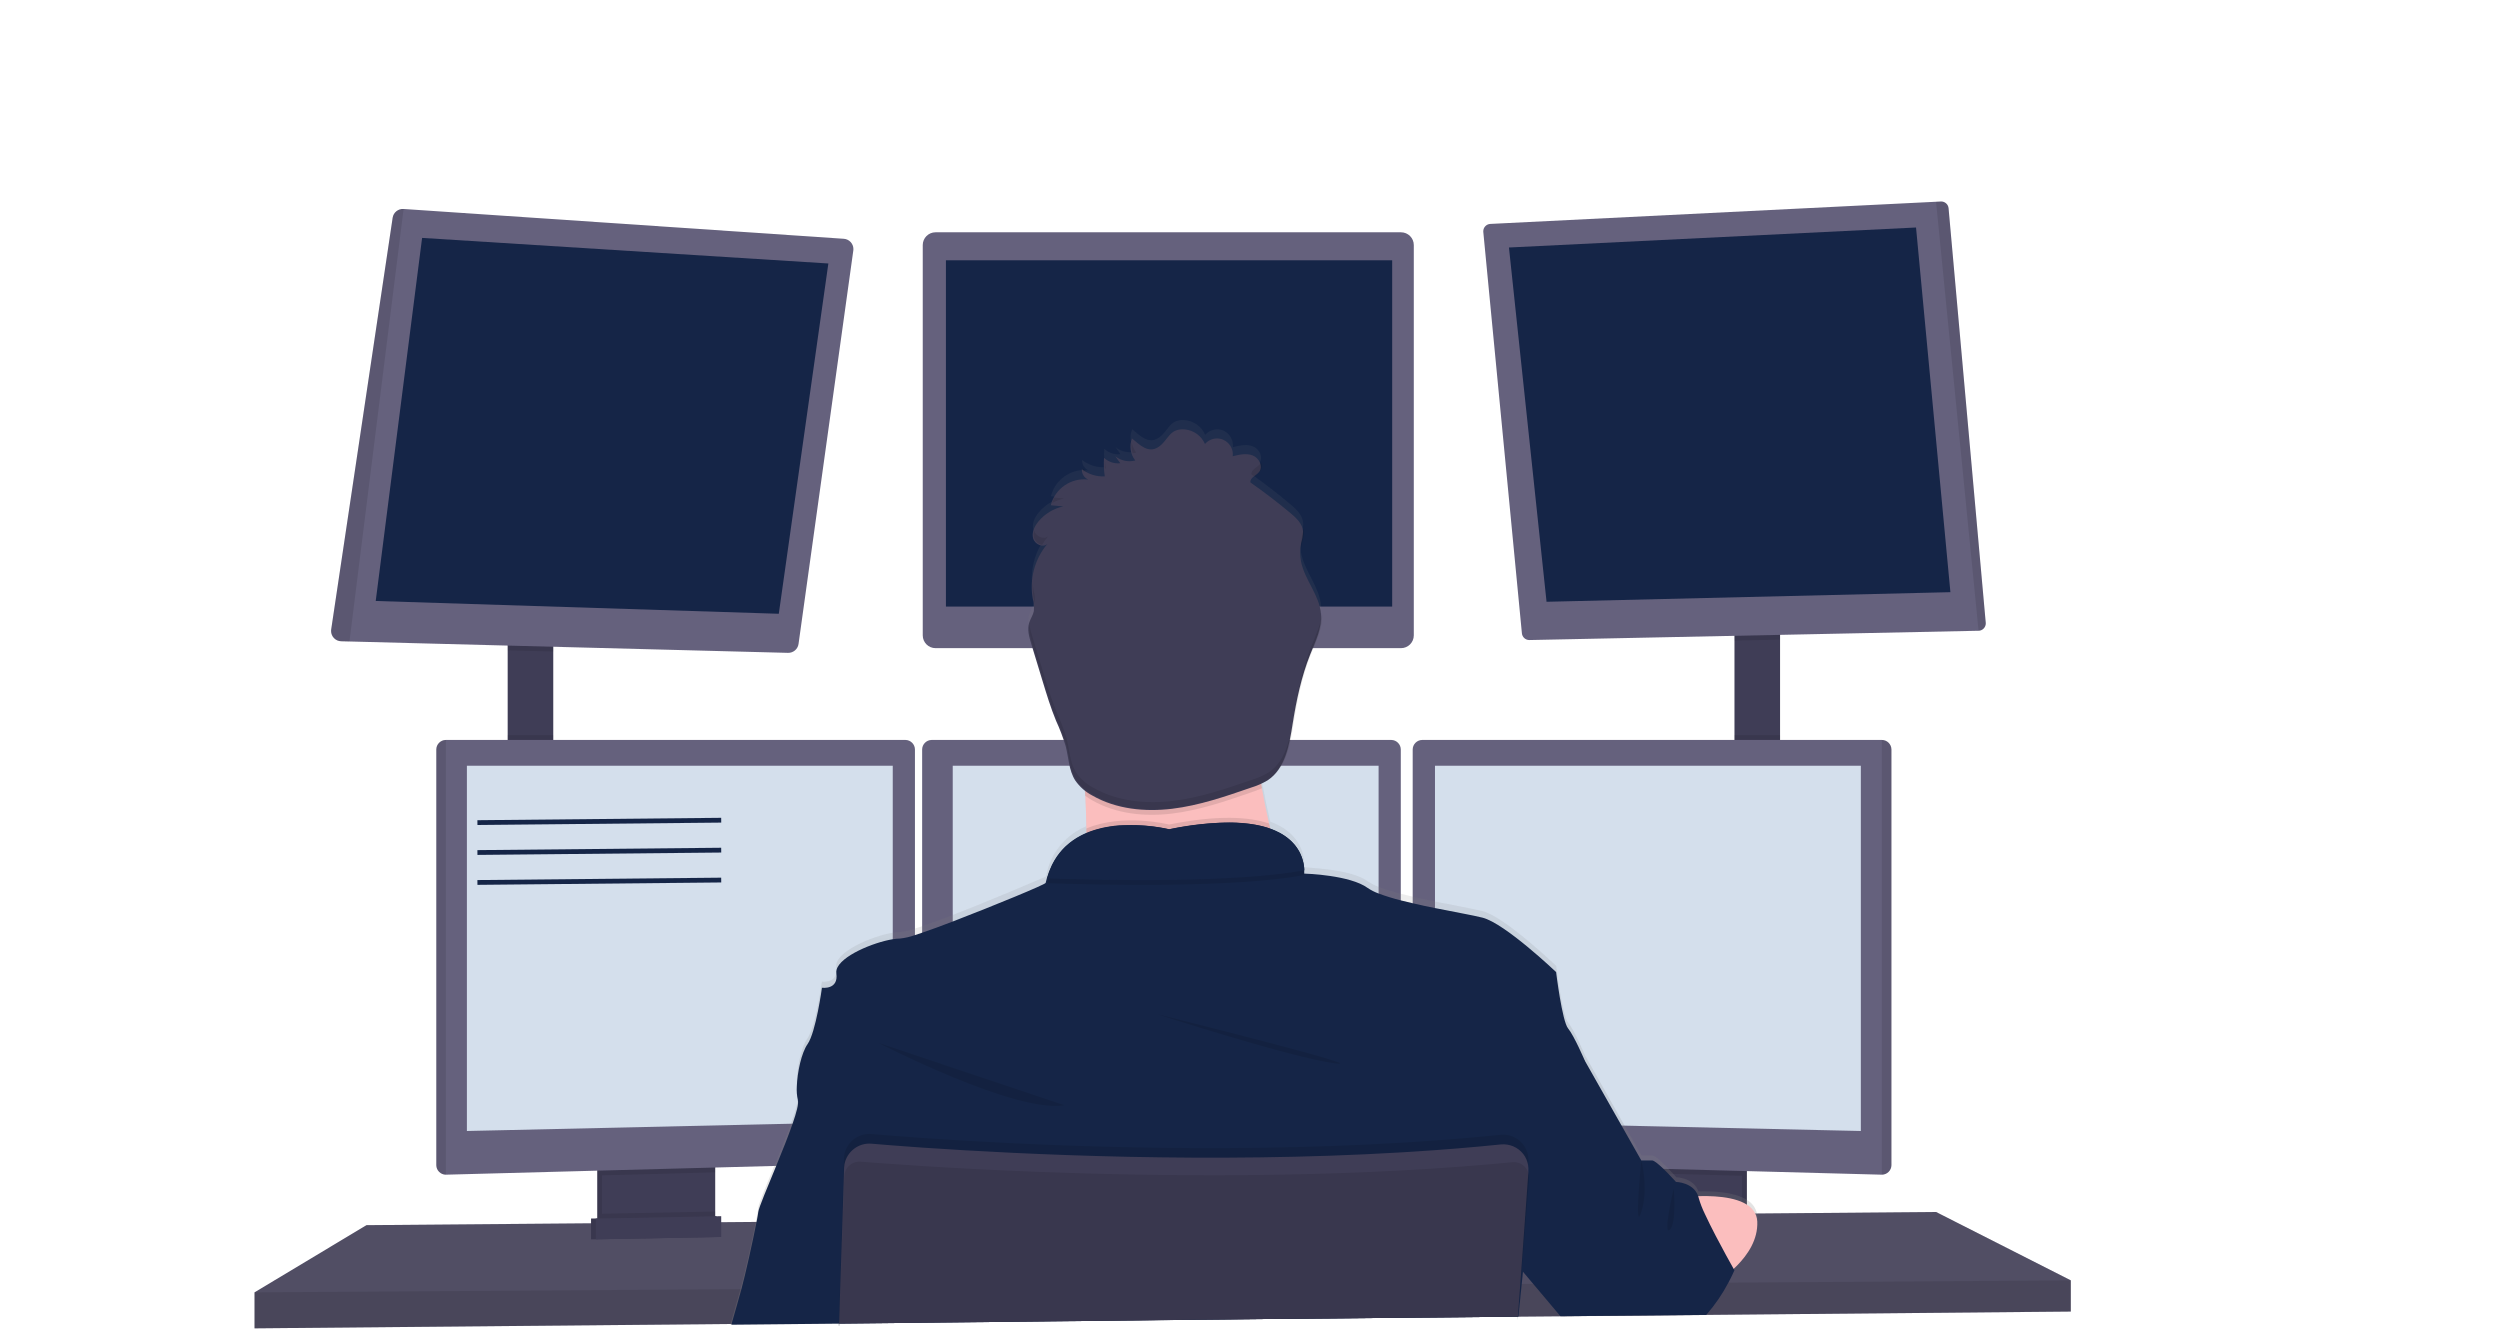 <?xml version="1.0" encoding="UTF-8" standalone="no"?>
<!DOCTYPE svg PUBLIC "-//W3C//DTD SVG 1.1//EN" "http://www.w3.org/Graphics/SVG/1.1/DTD/svg11.dtd">
<svg width="100%" height="100%" viewBox="0 0 1042 555" version="1.1" xmlns="http://www.w3.org/2000/svg" xmlns:xlink="http://www.w3.org/1999/xlink" xml:space="preserve" xmlns:serif="http://www.serif.com/" style="fill-rule:evenodd;clip-rule:evenodd;stroke-miterlimit:10;">
    <rect x="211.6" y="265.83" width="19" height="57.66" style="fill:rgb(63,61,86);"/>
    <rect x="722.93" y="262.83" width="19" height="61" style="fill:rgb(63,61,86);"/>
    <path d="M863.1,533.65L863.1,546.65L711.18,548.05L709.56,548.08L651.82,548.61L650.44,548.63L632.89,548.78L632.37,548.78L525.39,549.77L349.78,551.4L349.63,551.4L304.98,551.82L304.5,551.83L106.1,553.65L106.1,538.65L152.75,510.65L246.35,509.87L248.35,509.86L249.01,509.85L251.01,509.82L295.95,509.45L297.96,509.44L298.6,509.43L300.6,509.42L315.01,509.3L315.39,509.29L350.94,508.99L351.23,508.99L628.63,506.65L635.42,506.6L636.1,506.6L641.28,506.55L678.93,506.24L680.93,506.21L682.78,506.19L683.74,506.19L695.45,506.1L697.77,506.07L700.88,506.05L710.63,505.96L726.1,505.83L728.1,505.81L731.58,505.79L732.23,505.79L806.94,505.15L863.1,533.65Z" style="fill:rgb(101,97,125);fill-rule:nonzero;"/>
    <path d="M863.1,533.65L863.1,546.65L711.18,548.05L709.56,548.08L651.82,548.61L650.44,548.63L632.89,548.78L632.37,548.78L525.39,549.77L349.78,551.4L349.63,551.4L304.98,551.82L304.5,551.83L106.1,553.65L106.1,538.65L152.75,510.65L246.35,509.87L248.35,509.86L249.01,509.85L251.01,509.82L295.95,509.45L297.96,509.44L298.6,509.43L300.6,509.42L315.01,509.3L315.39,509.29L350.94,508.99L351.23,508.99L628.63,506.65L635.42,506.6L636.1,506.6L641.28,506.55L678.93,506.24L680.93,506.21L682.78,506.19L683.74,506.19L695.45,506.1L697.77,506.07L700.88,506.05L710.63,505.96L726.1,505.83L728.1,505.81L731.58,505.79L732.23,505.79L806.94,505.15L863.1,533.65Z" style="fill-opacity:0.2;fill-rule:nonzero;"/>
    <g transform="matrix(1,0,0,1,-79.34,-172.91)">
        <path d="M375.44,656.57L375.44,681.06C375.441,683.424 374.075,685.586 371.94,686.6C371.16,686.978 370.307,687.183 369.44,687.2L334.54,687.94C333.608,687.962 332.683,687.767 331.84,687.37C329.666,686.374 328.267,684.191 328.27,681.8L328.27,656.57L375.44,656.57Z" style="fill:rgb(63,61,86);fill-rule:nonzero;"/>
    </g>
    <g transform="matrix(1,0,0,1,-79.34,-172.91)">
        <path d="M375.44,656.57L375.44,681.06C375.441,683.424 374.075,685.586 371.94,686.6C371.16,686.978 370.307,687.183 369.44,687.2L334.54,687.94C333.608,687.962 332.683,687.767 331.84,687.37C329.666,686.374 328.267,684.191 328.27,681.8L328.27,656.57L375.44,656.57Z" style="fill-opacity:0.1;fill-rule:nonzero;"/>
    </g>
    <g transform="matrix(1,0,0,1,-79.34,-172.91)">
        <path d="M377.44,656.57L377.44,681.06C377.441,683.424 376.075,685.586 373.94,686.6C373.16,686.978 372.307,687.183 371.44,687.2L336.54,687.94C335.608,687.962 334.683,687.767 333.84,687.37C331.666,686.374 330.267,684.191 330.27,681.8L330.27,656.57L377.44,656.57Z" style="fill:rgb(63,61,86);fill-rule:nonzero;"/>
    </g>
    <rect x="680.93" y="483.66" width="47.17" height="31.5" style="fill:rgb(63,61,86);"/>
    <rect x="680.93" y="483.66" width="47.17" height="31.5" style="fill-opacity:0.1;"/>
    <rect x="678.93" y="483.66" width="47.17" height="31.5" style="fill:rgb(63,61,86);"/>
    <path d="M230.6,265.82L230.6,271.55L211.6,271.06L211.6,265.82L230.6,265.82Z" style="fill-opacity:0.1;fill-rule:nonzero;"/>
    <g transform="matrix(1,0,0,1,-79.34,-172.91)">
        <path d="M435,277.31L412.17,441.31C411.872,443.468 409.978,445.076 407.8,445.02L225,440.28L221.53,440.19C219.21,440.135 217.332,438.212 217.332,435.891C217.332,435.7 217.345,435.509 217.37,435.32L243,263.64C243.341,261.447 245.326,259.86 247.54,260.01L431,272.43C433.256,272.561 435.042,274.453 435.042,276.713C435.042,276.913 435.028,277.112 435,277.31Z" style="fill:rgb(101,97,125);fill-rule:nonzero;"/>
    </g>
    <path d="M175.93,99.16L156.6,250.49L324.6,255.82L345.26,109.82L175.93,99.16Z" style="fill:rgb(21,37,71);fill-rule:nonzero;"/>
    <path d="M589.27,102.15C589.27,99.208 586.882,96.82 583.94,96.82L389.93,96.82C386.988,96.82 384.6,99.208 384.6,102.15L384.6,264.82C384.6,267.762 386.988,270.15 389.93,270.15L583.94,270.15C586.882,270.15 589.27,267.762 589.27,264.82L589.27,102.15Z" style="fill:rgb(101,97,125);"/>
    <rect x="394.26" y="108.49" width="186" height="144.33" style="fill:rgb(21,37,71);"/>
    <path d="M741.93,262.82L741.93,266.61L722.93,267L722.93,262.82L741.93,262.82Z" style="fill-opacity:0.1;fill-rule:nonzero;"/>
    <g transform="matrix(1,0,0,1,-79.34,-172.91)">
        <path d="M907,432.53C907.004,432.597 907.007,432.664 907.007,432.731C907.007,434.393 905.661,435.77 904,435.81L716.8,439.68C715.196,439.713 713.821,438.487 713.67,436.89L697.58,269.61C697.571,269.512 697.566,269.415 697.566,269.317C697.566,267.682 698.867,266.317 700.5,266.24L886.28,257L888.28,256.9C889.922,256.813 891.358,258.061 891.5,259.7L907,432.53Z" style="fill:rgb(101,97,125);fill-rule:nonzero;"/>
    </g>
    <path d="M628.93,103.16L798.6,94.82L812.93,246.82L644.6,250.82L628.93,103.16Z" style="fill:rgb(21,37,71);fill-rule:nonzero;"/>
    <g transform="matrix(1,0,0,1,-79.34,-172.91)">
        <path d="M907,432.53C907.004,432.597 907.007,432.664 907.007,432.731C907.007,434.393 905.661,435.77 904,435.81L886.28,257L888.28,256.9C889.922,256.813 891.358,258.061 891.5,259.7L907,432.53Z" style="fill-opacity:0.1;fill-rule:nonzero;"/>
    </g>
    <g transform="matrix(1,0,0,1,-79.34,-172.91)">
        <path d="M247.57,260L225,440.28L221.53,440.19C219.21,440.135 217.332,438.212 217.332,435.891C217.332,435.7 217.345,435.509 217.37,435.32L243,263.64C243.337,261.431 245.342,259.834 247.57,260Z" style="fill-opacity:0.1;fill-rule:nonzero;"/>
    </g>
    <rect x="211.6" y="306.41" width="19" height="17.08" style="fill-opacity:0.1;"/>
    <path d="M298.1,483.65L298.1,488.62L250.93,489.88L250.93,483.65L298.1,483.65Z" style="fill-opacity:0.1;fill-rule:nonzero;"/>
    <g transform="matrix(1,0,0,1,-79.34,-172.91)">
        <path d="M460.69,485.27L460.69,653.47C460.665,655.59 458.959,657.341 456.84,657.42L265.19,662.52L265.14,662.52C262.983,662.493 261.217,660.727 261.19,658.57L261.19,485.27C261.217,483.113 262.983,481.347 265.14,481.32L456.74,481.32C458.897,481.347 460.663,483.113 460.69,485.27Z" style="fill:rgb(101,97,125);fill-rule:nonzero;"/>
    </g>
    <g transform="matrix(1,0,0,1,-79.34,-172.91)">
        <path d="M265.19,481.32L265.19,662.52L265.14,662.52C262.983,662.493 261.217,660.727 261.19,658.57L261.19,485.27C261.217,483.113 262.983,481.347 265.14,481.32L265.19,481.32Z" style="fill-opacity:0.1;fill-rule:nonzero;"/>
    </g>
    <path d="M194.6,319.15L372.1,319.15L372.1,467.4L194.6,471.4L194.6,319.15Z" style="fill:rgb(212,223,236);fill-rule:nonzero;"/>
    <rect x="722.93" y="306.41" width="19" height="17.42" style="fill-opacity:0.1;"/>
    <path d="M726.1,483.65L726.1,490.06L678.93,488.8L678.93,483.65L726.1,483.65Z" style="fill-opacity:0.1;fill-rule:nonzero;"/>
    <g transform="matrix(1,0,0,1,-79.34,-172.91)">
        <path d="M867.69,485.27L867.69,658.57C867.663,660.745 865.866,662.52 863.69,662.52L672,657.42C669.881,657.341 668.175,655.59 668.15,653.47L668.15,485.27C668.177,483.113 669.943,481.347 672.1,481.32L863.7,481.32C865.872,481.325 867.663,483.098 867.69,485.27Z" style="fill:rgb(101,97,125);fill-rule:nonzero;"/>
    </g>
    <g transform="matrix(1,0,0,1,-79.34,-172.91)">
        <path d="M867.69,485.27L867.69,658.57C867.663,660.745 865.866,662.52 863.69,662.52L863.69,481.32C865.866,481.32 867.663,483.095 867.69,485.27Z" style="fill-opacity:0.1;fill-rule:nonzero;"/>
    </g>
    <path d="M775.6,319.15L598.1,319.15L598.1,467.4L775.6,471.4L775.6,319.15Z" style="fill:rgb(212,223,236);fill-rule:nonzero;"/>
    <g transform="matrix(1,0,0,1,-79.34,-172.91)">
        <path d="M663.19,485.27L663.19,653.47C663.165,655.59 661.459,657.341 659.34,657.42L467.69,662.52C465.514,662.52 463.717,660.745 463.69,658.57L463.69,485.27C463.717,483.113 465.483,481.347 467.64,481.32L659.24,481.32C661.397,481.347 663.163,483.113 663.19,485.27Z" style="fill:rgb(101,97,125);fill-rule:nonzero;"/>
    </g>
    <path d="M397.1,319.15L574.6,319.15L574.6,467.4L397.1,471.4L397.1,319.15Z" style="fill:rgb(212,223,236);fill-rule:nonzero;"/>
    <path d="M863.1,533.65L863.1,546.65L711.18,548.05L709.56,548.08L651.82,548.61L650.44,548.63L632.89,548.78L632.37,548.78L525.39,549.77L349.78,551.4L349.63,551.4L304.98,551.82L304.5,551.83L106.1,553.65L106.1,538.65L308.61,537.32L309.09,537.32L350.08,537.04L350.27,537.04L633.35,535.17L633.64,535.17L633.81,535.16L634.28,535.16L639.07,535.13L640.53,535.13L715.02,534.63L719.42,534.61L720.4,534.6L863.1,533.65Z" style="fill-opacity:0.1;fill-rule:nonzero;"/>
    <circle cx="487.26" cy="272.16" r="51.33" style="fill:rgb(251,190,190);"/>
    <g transform="matrix(1,0,0,1,-79.34,-172.91)">
        <path d="M383.74,725.09C383.74,724.98 383.8,724.86 383.84,724.74C384.84,721.15 386.62,715.08 387.95,710.23C388.12,709.63 388.28,709.04 388.43,708.48C389.9,703.01 392.76,690.2 394.35,682.21C394.91,679.4 395.35,677.21 395.44,676.11C395.64,674.42 398.65,667.19 402.06,658.88C404.45,653.04 407.06,646.66 408.97,641.28C410.22,638.084 411.2,634.789 411.9,631.43C412.05,630.728 412.05,630.002 411.9,629.3C411.6,628.157 411.439,626.982 411.42,625.8C411.19,619.6 413.04,609.8 415.9,605.69C419.4,600.69 421.9,582.03 421.9,582.03C421.9,582.03 427.08,582.78 427.9,578.5C427.987,578.039 428.02,577.569 428,577.1C427.998,576.728 427.968,576.357 427.91,575.99C427.02,569.75 442.63,563.11 451.41,561.68C452.401,561.51 453.404,561.416 454.41,561.4C456.543,561.168 458.641,560.684 460.66,559.96C461.593,559.673 462.593,559.34 463.66,558.96C467.34,557.72 471.74,556.08 476.41,554.28C493.97,547.47 515.23,538.28 515.23,538.28C515.38,537.57 515.55,536.89 515.74,536.22C517.868,527.676 523.946,520.639 532.09,517.29L532.09,515.29C532.09,511.84 531.94,508.29 531.79,504.75C531.79,504.06 531.73,503.37 531.69,502.68L531.69,501.55C531.69,500.85 531.62,500.15 531.58,499.46L531.4,499.32C529.864,498.16 528.544,496.738 527.5,495.12C526.919,494.175 526.443,493.169 526.08,492.12C524.83,488.73 524.54,484.95 523.7,481.37L523.52,480.63C522.426,477.017 521.09,473.483 519.52,470.05C517.31,464.63 515.61,459.05 513.92,453.4C512.893,449.98 511.857,446.553 510.81,443.12L509.23,437.88C508.93,436.88 508.63,435.88 508.4,434.88C508.288,434.418 508.202,433.951 508.14,433.48C507.859,431.946 507.942,430.367 508.38,428.87C508.769,427.848 509.209,426.847 509.7,425.87C509.909,425.427 510.077,424.965 510.2,424.49C510.233,424.385 510.259,424.278 510.28,424.17C510.351,423.814 510.388,423.453 510.39,423.09C510.355,421.779 510.181,420.475 509.87,419.2C509.864,419.184 509.864,419.166 509.87,419.15C509.858,419.059 509.841,418.969 509.82,418.88C509.641,417.888 509.521,416.886 509.46,415.88C509.108,410.466 510.312,405.062 512.93,400.31L513.12,399.95C513.671,398.984 514.286,398.055 514.96,397.17C515.27,396.75 515.59,396.35 515.96,395.95C514.56,397.29 512.26,396.7 510.96,395.26C510.745,395.035 510.56,394.783 510.41,394.51C510.323,394.365 510.247,394.215 510.18,394.06C510.13,393.94 510.09,393.81 510.05,393.68C509.35,391.23 510.57,388.62 512.17,386.63C513.746,384.692 515.699,383.093 517.91,381.93C518.039,381.852 518.173,381.782 518.31,381.72C519.159,381.294 520.042,380.939 520.95,380.66C521.485,380.483 522.029,380.336 522.58,380.22L518.87,379.88L517.37,379.74C518.894,373.696 524.154,369.282 530.37,368.83L531.45,368.83C531.976,368.838 532.5,368.882 533.02,368.96C531.321,368.216 530.26,366.482 530.37,364.63C532.988,366.679 536.236,367.761 539.56,367.69L539.94,367.69C539.767,366.607 539.653,365.515 539.6,364.42C539.5,362.935 539.5,361.445 539.6,359.96C541.413,361.679 543.898,362.508 546.38,362.22L544.3,359.32C546.153,360.799 548.495,361.53 550.86,361.37L551.34,361.32C551.743,361.278 552.141,361.201 552.53,361.09L552.62,361.09C552.43,360.85 552.26,360.6 552.09,360.34L552.03,360.22C551.614,359.566 551.278,358.864 551.03,358.13C550.93,357.846 550.85,357.555 550.79,357.26C550.354,355.442 550.512,353.532 551.24,351.81C554.47,354.51 558.01,358.2 562.24,355.41C566.47,352.62 566.61,347.5 573.24,348.02C576.946,348.37 580.177,350.721 581.65,354.14C583.563,351.979 586.659,351.272 589.32,352.39C591.936,353.63 593.496,356.4 593.2,359.28C595.95,358.59 598.91,357.91 601.55,358.95C604.19,359.99 605.89,363.36 604.39,365.61C604.349,365.681 604.302,365.747 604.25,365.81C603.02,367.4 600.3,368.27 600.59,370.27L601.01,370.57L602.31,371.51C607.41,375.19 612.377,379.057 617.21,383.11C619.69,385.19 622.33,387.69 622.5,390.94C622.53,391.737 622.449,392.535 622.26,393.31C622.1,394.09 621.88,394.87 621.71,395.65C621.282,397.637 621.168,399.678 621.37,401.7C621.44,402.29 621.53,402.87 621.64,403.46C623.17,411.19 629.35,417.57 629.96,425.46L629.96,426.02C629.997,426.864 629.973,427.709 629.89,428.55C629.43,433.35 627.21,437.96 625.41,442.55C625.3,442.83 625.19,443.11 625.09,443.39C621.62,452.39 619.62,461.98 618.09,471.55C617.596,474.945 616.929,478.313 616.09,481.64C615.178,485.447 613.44,489.008 611,492.07C610.025,493.221 608.894,494.231 607.64,495.07C606.796,495.61 605.91,496.082 604.99,496.48C604.07,496.878 604.99,496.48 604.99,496.54C605.1,497.15 605.19,497.76 605.3,498.37C605.36,498.69 605.41,499.01 605.47,499.37C605.466,499.39 605.466,499.41 605.47,499.43C606.31,504.16 607.27,508.79 608.28,513.19L608.79,515.38C621.39,519.93 622.88,529.25 622.97,532.82C623.005,533.296 623.005,533.774 622.97,534.25C622.935,534.726 641.97,534.75 649.47,540.25C650.872,541.201 652.387,541.974 653.98,542.55C657.004,543.693 660.093,544.658 663.23,545.44C664.84,545.86 666.52,546.27 668.23,546.67C671.23,547.36 674.41,548.03 677.48,548.67C685.67,550.32 693.38,551.67 697.29,552.67C706.62,555.03 727.96,575.49 727.96,575.49C727.96,575.49 730.46,596.13 732.96,599.14C735.46,602.15 739.96,612.73 739.96,612.73L756.5,642.14L763.5,654.51L768,654.51C768.62,654.51 769.84,655.39 771.21,656.61C772.4,657.67 773.72,658.99 774.88,660.19L776.8,662.24L778,663.57C778,663.57 785.27,663.75 787.24,669.5C793.16,669.33 800.43,669.72 805.52,672C806.215,672.306 806.883,672.667 807.52,673.08C809.63,674.302 811.13,676.358 811.65,678.74C811.752,679.214 811.812,679.696 811.83,680.18L811.83,681.88C811.47,689.45 806.54,695.75 802.01,699.99L802.33,700.56C802.33,700.56 802.18,700.92 801.89,701.56C801.81,701.75 801.71,701.96 801.6,702.2C801.01,703.46 800.07,705.35 798.84,707.56C796.23,712.344 793.013,716.77 789.27,720.73L788.98,721.03L731.24,721.56L731.07,721.36L719.87,708L714.3,701.36L714.13,701.15L713.97,702.74L713.43,708.04L712.13,720.85L712.06,721.49L712.06,721.66L711.91,723.14L712.02,721.66L711.73,721.66L604.73,722.66L429.11,724.6L429.11,725.44L428.97,725.44L428.97,724.6L384.22,725.08L383.74,725.09Z" style="fill:url(#_Linear1);fill-rule:nonzero;"/>
    </g>
    <g transform="matrix(1,0,0,1,-79.34,-172.91)">
        <path d="M617.94,550.07C617.94,550.07 518.44,562.07 527.94,550.07C531.38,545.73 532.33,532.87 532.14,518.22C532.08,513.77 531.92,509.16 531.69,504.57C530.59,482.57 527.94,461.07 527.94,461.07C527.94,461.07 614.94,420.07 604.94,452.57C600.94,465.7 602.25,484.14 605.29,501.45C606.18,506.5 607.21,511.45 608.29,516.15C610.926,527.614 614.147,538.935 617.94,550.07Z" style="fill:rgb(251,190,190);fill-rule:nonzero;"/>
    </g>
    <g transform="matrix(1,0,0,1,-79.34,-172.91)">
        <path d="M617.94,550.07C617.94,550.07 518.44,562.07 527.94,550.07C531.38,545.73 532.33,532.87 532.14,518.22C547.31,511.74 566.61,516.57 566.61,516.57C586.93,512.52 599.96,513.31 608.29,516.15C610.926,527.614 614.147,538.935 617.94,550.07Z" style="fill-opacity:0.1;fill-rule:nonzero;"/>
    </g>
    <g transform="matrix(1,0,0,1,-79.34,-172.91)">
        <path d="M429.08,725.44L429.08,724.6L604.7,722.69L711.7,721.69L712,721.69L711.89,723.17L712.04,721.69L712.23,721.69L712.23,721.52L713.6,708.07L714.12,702.98L714.28,701.39L714.42,700.06L720.6,679.45L726.78,658.87L731.98,641.54L739.92,615.06C739.92,615.06 735.42,604.56 732.92,601.56C730.42,598.56 727.92,578.06 727.92,578.06C727.92,578.06 706.58,557.73 697.25,555.39C693.34,554.39 685.62,553.06 677.42,551.39C674.35,550.77 671.2,550.11 668.17,549.39C666.46,549 664.78,548.59 663.17,548.18C660.036,547.397 656.948,546.443 653.92,545.32C652.332,544.743 650.821,543.974 649.42,543.03C642.07,537.64 623.65,537.03 622.94,537.03C622.938,537.007 622.938,536.983 622.94,536.96L622.94,536.87C622.966,536.45 622.966,536.03 622.94,535.61C622.94,535.21 622.94,534.74 622.85,534.21C622.85,534.05 622.85,533.88 622.78,533.71C622.73,533.35 622.67,532.97 622.58,532.57C622.55,532.391 622.51,532.214 622.46,532.04C622.17,530.835 621.751,529.665 621.21,528.55C621.14,528.39 621.05,528.22 620.97,528.06C620.48,527.136 619.911,526.256 619.27,525.43C619.14,525.26 619,525.08 618.85,524.91C618.031,523.944 617.12,523.06 616.13,522.27C615.86,522.06 615.58,521.84 615.29,521.64C615.128,521.509 614.958,521.388 614.78,521.28L613.89,520.7L613.06,520.22C612.33,519.82 611.56,519.43 610.72,519.06C610.46,518.94 610.18,518.83 609.9,518.72C609.62,518.61 609.18,518.44 608.81,518.3L608.75,518.3L608,518C607.43,517.81 606.85,517.64 606.24,517.47L605.31,517.23L604.31,517L603.31,516.79C602.31,516.59 601.24,516.41 600.12,516.27L598.98,516.13L597.81,516.01L596.6,515.91L594.88,515.81L592.88,515.74C584.059,515.739 575.263,516.674 566.64,518.53C560.649,517.197 554.513,516.632 548.38,516.85L547.51,516.85L546.51,516.91L545.87,516.91L544.58,517.03C544.15,517.03 543.71,517.12 543.28,517.18C542.85,517.24 542.4,517.29 541.97,517.36L541.31,517.47C540.66,517.58 540,517.7 539.31,517.84C539.09,517.88 538.87,517.93 538.65,517.99C537.78,518.18 536.91,518.41 536.05,518.67C535.62,518.79 535.19,518.93 534.76,519.08C534.54,519.14 534.33,519.22 534.12,519.3L533.48,519.53L532.85,519.78L532.1,520.08C531.72,520.24 531.35,520.41 530.98,520.59C530.77,520.68 530.56,520.78 530.36,520.89C530.16,521 529.95,521.09 529.76,521.2C527.499,522.368 525.409,523.842 523.55,525.58L523.04,526.07L522.54,526.58C522.37,526.75 522.21,526.93 522.05,527.11C521.398,527.822 520.791,528.574 520.23,529.36C520.07,529.57 519.92,529.78 519.77,530C519.135,530.936 518.561,531.911 518.05,532.92C517.92,533.16 517.8,533.41 517.68,533.65C516.864,535.339 516.195,537.096 515.68,538.9C515.493,539.567 515.323,540.233 515.17,540.9C515.017,541.567 494,550.24 476.44,557C471.77,558.8 467.37,560.43 463.69,561.66C462.62,562.02 461.62,562.35 460.69,562.66C458.672,563.389 456.574,563.873 454.44,564.1C453.434,564.116 452.431,564.21 451.44,564.38C443.37,565.69 429.54,571.38 428.03,577.09C427.907,577.546 427.873,578.021 427.93,578.49C427.987,578.959 427.93,578.56 427.93,578.6C428.93,585.6 421.93,584.6 421.93,584.6C421.93,584.6 419.43,603.1 415.93,608.1C413.4,611.7 411.67,619.73 411.45,625.79C411.324,627.678 411.472,629.574 411.89,631.42L411.89,631.56C412.29,632.9 411.33,636.56 409.7,641.25C407.93,646.4 405.35,652.8 402.87,658.84C399.13,667.96 395.61,676.24 395.39,678.06C395.3,678.87 395.04,680.32 394.68,682.19C393.22,689.81 389.98,704.32 388.38,710.19C387.19,714.57 385.46,720.57 384.27,724.69C384.27,724.81 384.2,724.93 384.17,725.04L429,724.6L429,725.44L429.14,725.44L429.08,725.44Z" style="fill:rgb(21,37,71);fill-rule:nonzero;"/>
    </g>
    <g transform="matrix(1,0,0,1,-79.34,-172.91)">
        <path d="M445.44,607.57C445.44,607.57 502.44,637.07 522.94,633.57L445.44,607.57Z" style="fill-opacity:0.1;fill-rule:nonzero;"/>
    </g>
    <g transform="matrix(1,0,0,1,-79.34,-172.91)">
        <path d="M561.44,595.57C561.44,595.57 616.94,613.57 635.44,616.07C653.94,618.57 561.44,595.57 561.44,595.57Z" style="fill-opacity:0.1;fill-rule:nonzero;"/>
    </g>
    <g transform="matrix(1,0,0,1,-79.34,-172.91)">
        <path d="M623,537.65C594,542.99 539.4,541.84 515.8,541.03C524.45,510.03 566.63,520.57 566.63,520.57C618.84,510.15 622.84,531.77 623,537.65Z" style="fill-opacity:0.1;fill-rule:nonzero;"/>
    </g>
    <g transform="matrix(1,0,0,1,-79.34,-172.91)">
        <path d="M623,535.65C594,540.99 539.4,539.84 515.8,539.03C524.45,508.03 566.63,518.57 566.63,518.57C618.84,508.15 622.84,529.77 623,535.65Z" style="fill:rgb(21,37,71);fill-rule:nonzero;"/>
    </g>
    <g transform="matrix(1,0,0,1,-79.34,-172.91)">
        <path d="M776.94,672.32C776.94,672.32 811.1,667.07 811.77,682.07C812.44,697.07 794.35,707.55 794.35,707.55L776.94,672.32Z" style="fill:rgb(251,190,190);fill-rule:nonzero;"/>
    </g>
    <g transform="matrix(1,0,0,1,-79.34,-172.91)">
        <path d="M605.29,501.45C603.821,502.107 602.319,502.687 600.79,503.19C590.01,506.91 579.14,510.66 567.79,512.02C556.44,513.38 544.53,512.18 534.63,506.52C533.591,505.933 532.589,505.282 531.63,504.57C530.53,482.57 527.88,461.07 527.88,461.07C527.88,461.07 614.88,420.07 604.88,452.57C600.9,465.7 602.25,484.14 605.29,501.45Z" style="fill-opacity:0.1;fill-rule:nonzero;"/>
    </g>
    <g transform="matrix(1,0,0,1,-79.34,-172.91)">
        <path d="M552.52,364.84C549.628,365.604 546.539,364.954 544.2,363.09L546.28,365.98C543.8,366.266 541.317,365.442 539.5,363.73C539.311,366.317 539.419,368.917 539.82,371.48C536.379,371.646 532.989,370.582 530.26,368.48C530.151,370.323 531.208,372.05 532.9,372.79C525.782,371.94 519.064,376.551 517.3,383.5L522.52,383.98C518.418,384.856 514.735,387.103 512.08,390.35C510.48,392.35 509.26,394.91 509.96,397.35C510.66,399.79 514.04,401.35 515.88,399.61C510.585,405.93 508.35,414.28 509.78,422.4C510.255,424.11 510.411,425.893 510.24,427.66C509.91,429.31 508.87,430.74 508.35,432.35C507.35,435.27 508.3,438.44 509.19,441.35L513.88,456.77C515.58,462.34 517.27,467.92 519.49,473.31C521.062,476.718 522.399,480.229 523.49,483.82C524.75,488.66 524.8,493.96 527.49,498.19C529.333,500.852 531.798,503.025 534.67,504.52C544.56,510.18 556.51,511.38 567.83,510.02C579.15,508.66 590.01,504.91 600.78,501.19C603.173,500.469 605.469,499.462 607.62,498.19C615.07,493.31 616.73,483.33 618.12,474.54C619.67,464.74 621.74,454.96 625.41,445.74C627.59,440.25 630.41,434.68 629.93,428.8C629.32,420.99 623.14,414.66 621.61,406.98C621.098,404.413 621.122,401.767 621.68,399.21C622.154,397.686 622.42,396.105 622.47,394.51C622.3,391.29 619.66,388.81 617.18,386.74C611.8,382.247 606.247,378 600.52,374C600.23,372 602.95,371.14 604.18,369.56C605.92,367.33 604.12,363.79 601.48,362.75C598.84,361.71 595.88,362.39 593.13,363.08C593.165,362.804 593.183,362.526 593.183,362.248C593.183,358.633 590.208,355.658 586.593,355.658C584.665,355.658 582.831,356.504 581.58,357.97C580.094,354.564 576.861,352.229 573.16,351.89C566.53,351.37 566.4,356.44 562.16,359.23C557.92,362.02 554.42,358.34 551.16,355.66C549.942,358.739 550.462,362.246 552.52,364.84Z" style="fill:rgb(63,61,86);fill-rule:nonzero;"/>
    </g>
    <g transform="matrix(1,0,0,1,-79.34,-172.91)">
        <path d="M802.27,702.32C802.27,702.32 801.38,704.44 799.74,707.51C797.259,712.233 794.239,716.653 790.74,720.68L790.47,720.97L788.85,720.97L731.11,721.5L729.73,721.5L729.56,721.3L718.36,708.01L714.14,703L713.97,702.79L713.61,702.37L713.41,702.13L713.15,701.82L704.94,692.08L707.94,679.58L713.05,658.52L713.18,658.01L714.18,654.01L714.89,651.01L717.27,641.23L725.43,607.58L739.93,615.08L755.22,642.08L763.43,656.58L767.93,656.58C768.78,656.58 770.73,658.22 772.69,660.11C773.39,660.78 774.09,661.49 774.69,662.11C776.47,663.95 777.88,665.53 777.88,665.53C777.88,665.53 785.17,665.69 787.13,671.43C787.231,671.708 787.315,671.992 787.38,672.28C788.031,674.536 788.877,676.731 789.91,678.84C791.2,681.65 792.82,684.84 794.46,688.03C797.51,693.88 800.61,699.45 801.75,701.47L801.89,701.72L802.27,702.32Z" style="fill:rgb(21,37,71);fill-rule:nonzero;"/>
    </g>
    <g transform="matrix(1,0,0,1,-79.34,-172.91)">
        <path d="M716.37,657.17L716.27,658.6L716.27,658.7L716.1,661L714.77,679.51L713.16,701.81L712.7,708.09L711.7,721.53L711.7,721.7L604.7,722.7L429.11,724.6L429.11,725.44L428.97,725.44L428.97,724.32L429.42,709.96L430.28,681.9L431.02,658.11L431.09,655.74C431.263,650.088 435.96,645.532 441.615,645.532C441.914,645.532 442.212,645.545 442.51,645.57C447.23,645.97 453.36,646.46 460.69,646.98L463.69,647.2C506.02,650.14 584.25,653.94 663.19,649.2C664.85,649.11 666.52,649.01 668.19,648.89C680.43,648.12 692.66,647.13 704.77,645.89C705.135,645.852 705.501,645.833 705.867,645.833C711.644,645.833 716.397,650.586 716.397,656.363C716.397,656.615 716.388,656.868 716.37,657.12L716.37,657.17Z" style="fill-opacity:0.1;fill-rule:nonzero;"/>
    </g>
    <g transform="matrix(1,0,0,1,-79.34,-172.91)">
        <path d="M429.08,725.44L429.08,724.6L604.7,722.69L711.7,721.69L712,721.69L712,721.52L713,708.08L713.43,702.08L715.07,679.47L716.36,661.57L716.36,661.13C716.42,660.305 716.383,659.476 716.25,658.66C716.256,658.627 716.256,658.593 716.25,658.56C715.975,656.872 715.288,655.278 714.25,653.92C712.014,651.053 708.446,649.538 704.83,649.92C692.72,651.16 680.49,652.15 668.25,652.92C666.58,653.04 664.91,653.14 663.25,653.23C584.31,657.92 506.08,654.12 463.75,651.23L460.75,651.01C453.42,650.49 447.29,650.01 442.57,649.6C437.219,649.148 432.335,652.855 431.33,658.13C431.229,658.671 431.169,659.22 431.15,659.77L430.47,681.93L429.54,710L429.1,724.36L429.1,725.48L429.08,725.44Z" style="fill:rgb(63,61,86);fill-rule:nonzero;"/>
    </g>
    <g transform="matrix(1,0,0,1,-79.34,-172.91)">
        <path d="M716.67,664.18L715.44,679.51L713.61,702.36L713.15,708.08L712.15,720.89L712.09,721.53L712.09,721.7L711.94,723.18L712.05,721.7L711.76,721.7L604.76,722.7L429.11,724.6L429.11,724.32L429.6,709.96L430.6,681.9L431.24,663.25C431.304,661.097 432.458,659.117 434.3,658C435.432,657.306 436.757,656.991 438.08,657.1C440.18,657.27 442.76,657.47 445.77,657.69C450.66,658.05 456.69,658.47 463.71,658.91C476.71,659.73 493.02,660.61 511.71,661.33C563.71,663.33 633.91,664 700.59,658.16C703.59,657.9 706.69,657.61 709.72,657.32C710.919,657.2 712.128,657.43 713.2,657.98C713.504,658.131 713.792,658.312 714.06,658.52C714.93,659.151 715.62,659.999 716.06,660.98C716.162,661.175 716.246,661.379 716.31,661.59C716.61,662.418 716.733,663.301 716.67,664.18Z" style="fill-opacity:0.1;fill-rule:nonzero;"/>
    </g>
    <g transform="matrix(1,0,0,1,-79.34,-172.91)">
        <path d="M377.44,677.87L377.44,681.06C377.441,683.424 376.075,685.586 373.94,686.6L333.84,687.37C331.666,686.374 330.267,684.191 330.27,681.8L330.27,678.8L377.44,677.87Z" style="fill-opacity:0.1;fill-rule:nonzero;"/>
    </g>
    <path d="M298.6,515.57L246.35,516.57L246.35,507.9L298.6,506.9L298.6,515.57Z" style="fill:rgb(63,61,86);fill-rule:nonzero;"/>
    <path d="M298.6,515.57L246.35,516.57L246.35,507.9L298.6,506.9L298.6,515.57Z" style="fill-opacity:0.1;fill-rule:nonzero;"/>
    <path d="M300.6,515.57L248.35,516.57L248.35,507.9L300.6,506.9L300.6,515.57Z" style="fill:rgb(63,61,86);fill-rule:nonzero;"/>
    <g opacity="0.1">
        <g transform="matrix(1,0,0,1,-79.34,-172.91)">
            <path d="M552.93,361.56C551.953,360.291 551.304,358.8 551.04,357.22C550.799,358.764 550.943,360.345 551.46,361.82C551.956,361.774 552.448,361.687 552.93,361.56Z" style="fill-rule:nonzero;"/>
        </g>
        <g transform="matrix(1,0,0,1,-79.34,-172.91)">
            <path d="M540.23,368.2C540.041,366.974 539.918,365.739 539.86,364.5L539.86,368.21L540.23,368.2Z" style="fill-rule:nonzero;"/>
        </g>
        <g transform="matrix(1,0,0,1,-79.34,-172.91)">
            <path d="M621.73,401.57C621.785,400.679 621.906,399.793 622.09,398.92C622.563,397.399 622.832,395.822 622.89,394.23C622.868,393.873 622.814,393.518 622.73,393.17C622.56,394.09 622.29,395.01 622.09,395.92C621.691,397.775 621.569,399.679 621.73,401.57Z" style="fill-rule:nonzero;"/>
        </g>
        <g transform="matrix(1,0,0,1,-79.34,-172.91)">
            <path d="M600.93,370.67L602.02,371.46C602.939,370.795 603.799,370.053 604.59,369.24C605.355,368.182 605.5,366.793 604.97,365.6C604.87,365.828 604.743,366.043 604.59,366.24C603.36,367.82 600.64,368.69 600.93,370.67Z" style="fill-rule:nonzero;"/>
        </g>
        <g transform="matrix(1,0,0,1,-79.34,-172.91)">
            <path d="M518.76,380.29C518.395,381.019 518.104,381.783 517.89,382.57C519.454,381.697 521.139,381.06 522.89,380.68L518.76,380.29Z" style="fill-rule:nonzero;"/>
        </g>
        <g transform="matrix(1,0,0,1,-79.34,-172.91)">
            <path d="M532.55,369.41C531.893,369.048 531.265,368.637 530.67,368.18C530.645,368.576 530.675,368.973 530.76,369.36C531.357,369.332 531.955,369.348 532.55,369.41Z" style="fill-rule:nonzero;"/>
        </g>
        <g transform="matrix(1,0,0,1,-79.34,-172.91)">
            <path d="M630.32,428.33C629.91,433.18 627.65,437.85 625.82,442.45C622.15,451.67 620.08,461.45 618.53,471.26C617.14,480.05 615.53,490.03 608.03,494.9C605.887,496.18 603.593,497.188 601.2,497.9C590.42,501.63 579.55,505.37 568.2,506.73C556.85,508.09 544.94,506.9 535.04,501.24C532.17,499.742 529.706,497.57 527.86,494.91C525.19,490.68 525.14,485.38 523.86,480.54C522.769,476.946 521.432,473.431 519.86,470.02C517.65,464.64 515.95,459.02 514.26,453.49C512.693,448.35 511.13,443.207 509.57,438.06C509.056,436.512 508.675,434.923 508.43,433.31C508.04,435.87 508.8,438.55 509.57,441.06C511.13,446.213 512.693,451.357 514.26,456.49C515.95,462.06 517.65,467.64 519.86,473.02C521.432,476.431 522.769,479.946 523.86,483.54C525.12,488.38 525.17,493.68 527.86,497.91C529.706,500.57 532.17,502.742 535.04,504.24C544.94,509.9 556.88,511.09 568.2,509.73C579.52,508.37 590.38,504.63 601.2,500.9C603.593,500.188 605.887,499.18 608.03,497.9C615.48,493.03 617.14,483.05 618.53,474.26C620.08,464.45 622.15,454.67 625.82,445.45C628,439.97 630.82,434.4 630.34,428.51C630.34,428.45 630.32,428.39 630.32,428.33Z" style="fill-rule:nonzero;"/>
        </g>
        <g transform="matrix(1,0,0,1,-79.34,-172.91)">
            <path d="M510.63,424.46L510.63,424.35C510.81,422.587 510.654,420.805 510.17,419.1C509.97,418.003 509.84,416.894 509.78,415.78C509.665,417.895 509.796,420.016 510.17,422.1C510.33,422.88 510.51,423.67 510.63,424.46Z" style="fill-rule:nonzero;"/>
        </g>
        <g transform="matrix(1,0,0,1,-79.34,-172.91)">
            <path d="M513.68,400C514.449,398.708 515.322,397.481 516.29,396.33C514.46,398.08 511.08,396.52 510.37,394.09C510.108,395.073 510.108,396.107 510.37,397.09C510.871,398.582 512.136,399.695 513.68,400Z" style="fill-rule:nonzero;"/>
        </g>
    </g>
    <g transform="matrix(1,0,0,1,-79.34,-172.91)">
        <path d="M763.44,656.57C763.44,656.57 766.61,668.07 763.44,678.07C760.27,688.07 763.44,656.57 763.44,656.57Z" style="fill-opacity:0.1;fill-rule:nonzero;"/>
    </g>
    <g transform="matrix(1,0,0,1,-79.34,-172.91)">
        <path d="M776.94,668.3C776.94,668.3 778.27,682.9 775.27,685.49C772.27,688.08 776.94,668.3 776.94,668.3Z" style="fill-opacity:0.1;fill-rule:nonzero;"/>
    </g>
    <path d="M198.99,342.86L300.6,341.86" style="fill:none;fill-rule:nonzero;stroke:rgb(21,37,71);stroke-width:2px;"/>
    <path d="M198.99,355.33L300.6,354.34" style="fill:none;fill-rule:nonzero;stroke:rgb(21,37,71);stroke-width:2px;"/>
    <path d="M198.99,367.81L300.6,366.81" style="fill:none;fill-rule:nonzero;stroke:rgb(21,37,71);stroke-width:2px;"/>
    <defs>
        <linearGradient id="_Linear1" x1="0" y1="0" x2="1" y2="0" gradientUnits="userSpaceOnUse" gradientTransform="matrix(2.31305e-14,-377.75,377.75,2.31305e-14,597.75,725.44)"><stop offset="0" style="stop-color:rgb(128,128,128);stop-opacity:0.25"/><stop offset="0.54" style="stop-color:rgb(128,128,128);stop-opacity:0.12"/><stop offset="1" style="stop-color:rgb(128,128,128);stop-opacity:0.1"/></linearGradient>
    </defs>
</svg>
